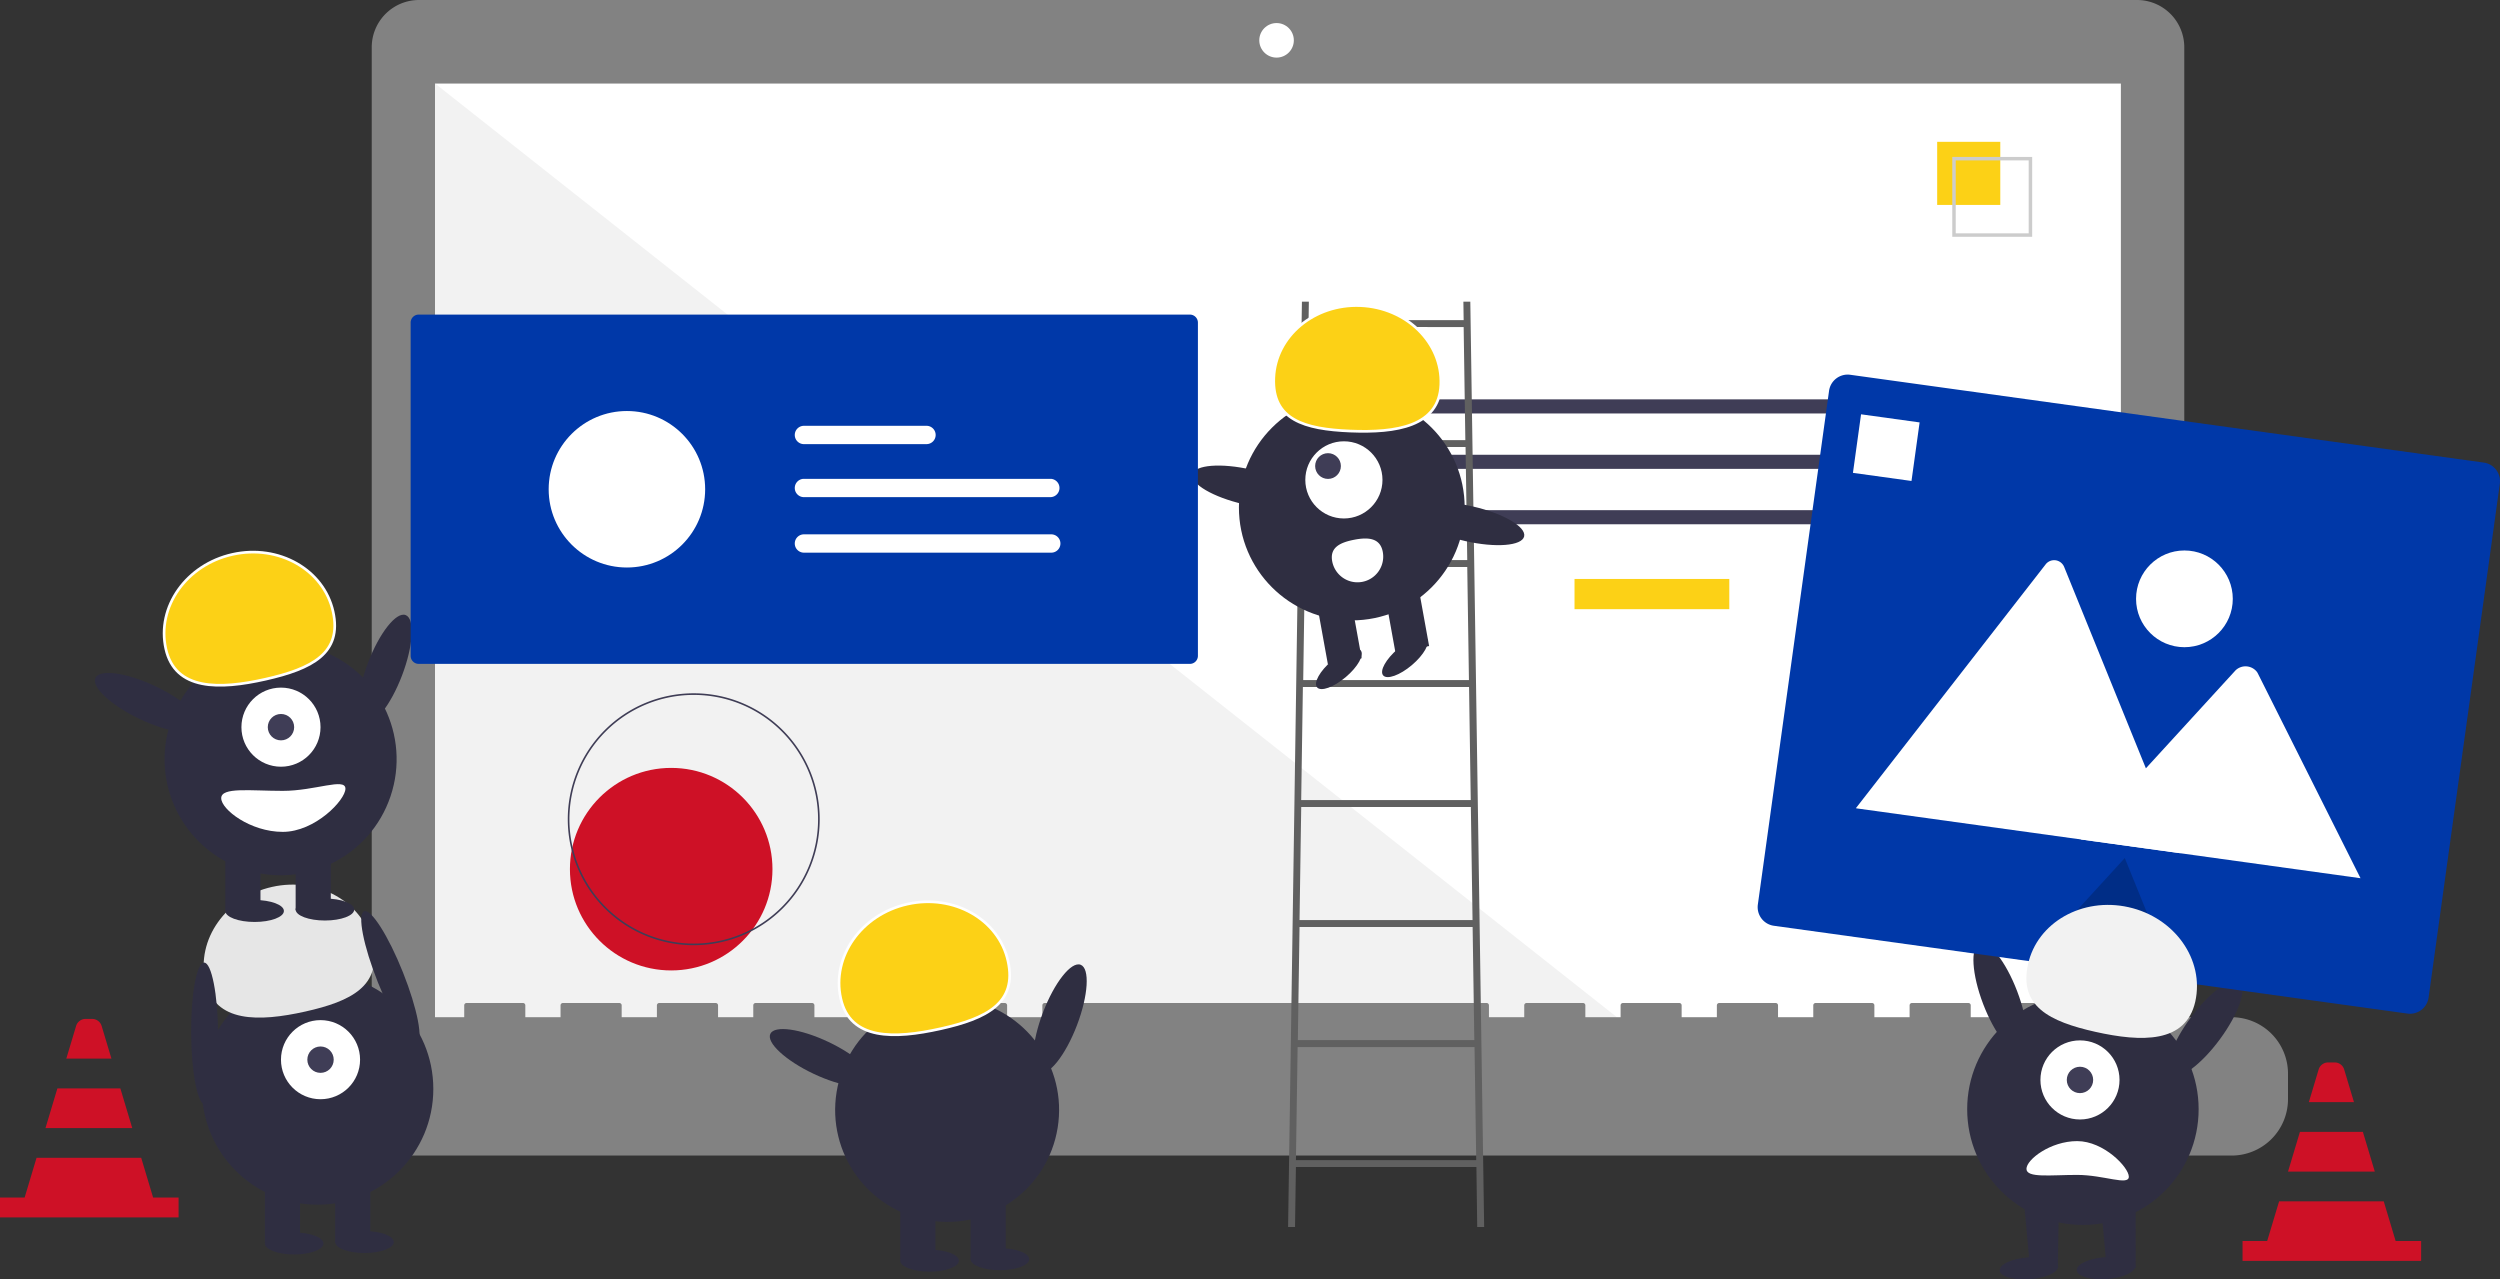 <svg xmlns="http://www.w3.org/2000/svg" xmlns:xlink="http://www.w3.org/1999/xlink" viewBox="0 0 930.43 476.16"><rect x="0" y="0" width="930.43" height="476.16" fill="#333333" stroke="none"/><defs><style>.cls-1{fill:none;}.cls-2{clip-path:url(#clip-path);}.cls-3{fill:#828282;}.cls-4{fill:#fff;}.cls-5{fill:#f2f2f2;}.cls-6{fill:#ce1126;}.cls-7{fill:#3f3d56;}.cls-8{fill:#fcd116;stroke:#fff;stroke-miterlimit:10;}.cls-9{fill:#ccc;}.cls-10{fill:#606060;}.cls-11{fill:#2f2e41;}.cls-12{fill:#e6e6e6;}.cls-13{fill:#0038a8;}.cls-14{opacity:0.2;isolation:isolate;}</style><clipPath id="clip-path" transform="translate(-33.98 -40.22)"><rect class="cls-1" width="1019.48" height="523"/></clipPath></defs><g id="Layer_2" data-name="Layer 2"><g id="Layer_2-2" data-name="Layer 2"><g class="cls-2"><path class="cls-3" d="M829.31,40.22H189.93a17.6,17.6,0,0,0-17.6,17.59h0V414.07a17.6,17.6,0,0,0,17.6,17.6H829.31a17.6,17.6,0,0,0,17.6-17.6V57.81a17.6,17.6,0,0,0-17.6-17.59Z" transform="translate(-33.98 -40.22)"/><rect class="cls-4" x="161.94" y="31.1" width="627.39" height="353.91"/><circle class="cls-4" cx="475.1" cy="15.01" r="6.43"/><polygon class="cls-5" points="609.91 385.01 161.94 385.01 161.94 31.1 609.91 385.01"/><circle class="cls-6" cx="249.8" cy="323.48" r="37.69"/><path class="cls-7" d="M292.17,392a46.88,46.88,0,1,1,46.88-46.88A46.88,46.88,0,0,1,292.17,392Zm0-93.15a46.27,46.27,0,1,0,46.27,46.27,46.27,46.27,0,0,0-46.27-46.27Z" transform="translate(-33.98 -40.22)"/><rect class="cls-8" x="585.49" y="214.97" width="58.61" height="12.25"/><rect class="cls-7" x="530.04" y="148.63" width="169.5" height="5.25"/><rect class="cls-7" x="530.04" y="169.25" width="169.5" height="5.25"/><rect class="cls-7" x="530.04" y="189.87" width="169.5" height="5.25"/><rect class="cls-8" x="720.46" y="52.28" width="24.49" height="24.49"/><path class="cls-9" d="M790.3,128.36H760.56V98.62H790.3Zm-28.45-1.29H789V99.91H761.85Z" transform="translate(-33.98 -40.22)"/><path class="cls-3" d="M864.53,418.8H803.3v-4.42a.88.88,0,0,0-.88-.87h-21a.88.88,0,0,0-.88.87h0v4.42H767.43v-4.42a.87.87,0,0,0-.87-.87h-21a.87.87,0,0,0-.88.87h0v4.42H731.57v-4.42a.87.87,0,0,0-.87-.87h-21a.87.87,0,0,0-.87.87h0v4.42H695.71v-4.42a.87.87,0,0,0-.88-.87h-21a.88.88,0,0,0-.88.87h0v4.42H659.84v-4.42a.87.87,0,0,0-.87-.87H638a.87.87,0,0,0-.88.87h0v4.42H624v-4.42a.87.87,0,0,0-.87-.87h-21a.87.87,0,0,0-.87.87h0v4.42H588.12v-4.42a.87.87,0,0,0-.88-.87H422.8a.88.88,0,0,0-.88.87h0v4.42H408.8v-4.42a.87.87,0,0,0-.87-.87h-21a.87.87,0,0,0-.88.87h0v4.42H372.94v-4.42a.87.87,0,0,0-.87-.87h-21a.87.87,0,0,0-.87.87h0v4.42H337.08v-4.42a.87.87,0,0,0-.88-.87h-21a.87.87,0,0,0-.87.87h0v4.42H301.22v-4.42a.88.88,0,0,0-.88-.87h-21a.87.87,0,0,0-.88.87h0v4.42H265.35v-4.42a.87.87,0,0,0-.87-.87h-21a.87.87,0,0,0-.88.87v4.42H229.49v-4.42a.87.87,0,0,0-.87-.87h-21a.87.87,0,0,0-.87.87h0v4.42H166.51a21,21,0,0,0-21,21v9.49a21,21,0,0,0,21,21h698a21,21,0,0,0,21-21v-9.49a21,21,0,0,0-21-21Z" transform="translate(-33.98 -40.22)"/><circle class="cls-4" cx="509.65" cy="45.77" r="6.59"/><path class="cls-9" d="M770.83,456.08a1.06,1.06,0,0,0-1,.79l-1.73,6.42a1.06,1.06,0,0,0,.75,1.31.9.9,0,0,0,.28,0H802a1.07,1.07,0,0,0,1.07-1.07,1,1,0,0,0-.06-.35l-2.23-6.42a1.07,1.07,0,0,0-1-.72Z" transform="translate(-33.98 -40.22)"/><path class="cls-10" d="M583.76,496.87h2.58l-5.15-344.38h-2.58l.1,6.87H521l.1-6.87h-2.58l-5.15,344.38h2.58l.33-22.33h67.18Zm-3.71-248.2H519.63l.63-42.08h59.16Zm0,2.58.63,42.08H519l.63-42.08Zm.67,44.66.63,42.08h-63.1l.63-42.08Zm.67,44.66.63,42.08H517.63l.63-42.08Zm.66,44.66.63,42.08H517l.63-42.08Zm-3.34-223.3.63,42.08H520.3l.63-42.08ZM516.29,472l.63-42.08h65.84l.63,42.08Z" transform="translate(-33.98 -40.22)"/><circle class="cls-11" cx="503.1" cy="188.88" r="42.01"/><rect class="cls-11" x="551.16" y="259.08" width="12.76" height="22.87" transform="translate(-73.25 63.43) rotate(-10.26)"/><rect class="cls-11" x="526.05" y="263.63" width="12.76" height="22.87" transform="translate(-74.46 59.03) rotate(-10.26)"/><ellipse class="cls-11" cx="532.27" cy="289.14" rx="10.64" ry="3.99" transform="translate(-94.75 372.27) rotate(-40.26)"/><ellipse class="cls-11" cx="556.87" cy="284.69" rx="10.64" ry="3.99" transform="translate(-86.05 387.11) rotate(-40.26)"/><circle class="cls-4" cx="500.16" cy="178.6" r="14.36"/><circle class="cls-7" cx="494.25" cy="173.45" r="4.79"/><path class="cls-8" d="M570.22,183.39c.63-15.56-12.77-28.73-29.94-29.43s-31.6,11.35-32.23,26.9,11.3,19.09,28.47,19.79S569.59,198.94,570.22,183.39Z" transform="translate(-33.98 -40.22)"/><ellipse class="cls-11" cx="498.28" cy="221.44" rx="6.59" ry="21.01" transform="translate(137.14 617.44) rotate(-77.09)"/><ellipse class="cls-11" cx="580.75" cy="235.15" rx="6.59" ry="21.01" transform="translate(187.81 708.47) rotate(-77.09)"/><path class="cls-4" d="M548.62,245.65a9.57,9.57,0,0,1-18.84,3.43v0c-.94-5.2,3.08-7,8.28-8S547.67,240.45,548.62,245.65Z" transform="translate(-33.98 -40.22)"/><ellipse class="cls-11" cx="428.47" cy="419.37" rx="21.53" ry="6.76" transform="translate(-150.22 629.65) rotate(-69.08)"/><circle class="cls-11" cx="386.45" cy="453.29" r="41.67" transform="translate(-156.86 721.92) rotate(-80.78)"/><rect class="cls-11" x="335.06" y="445.47" width="13.08" height="23.44"/><rect class="cls-11" x="361.22" y="445.47" width="13.08" height="23.44"/><ellipse class="cls-11" cx="345.96" cy="469.19" rx="10.9" ry="4.09"/><ellipse class="cls-11" cx="372.13" cy="468.64" rx="10.9" ry="4.09"/><path class="cls-8" d="M346.89,411.84c-3.48-15.58,7.63-31.31,24.82-35.15s34,5.67,37.43,21.25-7.92,21.32-25.11,25.15S350.36,427.41,346.89,411.84Z" transform="translate(-33.98 -40.22)"/><ellipse class="cls-11" cx="339.52" cy="433.95" rx="6.54" ry="20.84" transform="translate(-232.04 514.54) rotate(-64.63)"/><circle class="cls-11" cx="118.2" cy="405.28" r="43.07"/><rect class="cls-11" x="98.58" y="439.08" width="13.08" height="23.44"/><rect class="cls-11" x="124.75" y="439.08" width="13.08" height="23.44"/><ellipse class="cls-11" cx="109.48" cy="462.79" rx="10.9" ry="4.09"/><ellipse class="cls-11" cx="135.65" cy="462.25" rx="10.9" ry="4.09"/><circle class="cls-4" cx="119.29" cy="394.38" r="14.72"/><circle class="cls-7" cx="119.29" cy="394.38" r="4.91"/><path class="cls-12" d="M110.41,405.45c-3.48-15.58,7.64-31.31,24.83-35.15s33.94,5.67,37.42,21.25-7.92,21.31-25.11,25.15S113.88,421,110.41,405.45Z" transform="translate(-33.98 -40.22)"/><ellipse class="cls-11" cx="177.27" cy="289.22" rx="21.53" ry="6.76" transform="translate(-190.16 311.34) rotate(-69.08)"/><circle class="cls-11" cx="137.46" cy="321.75" r="43.07" transform="matrix(0.32, -0.95, 0.95, 0.32, -245.22, 310.2)"/><rect class="cls-11" x="83.86" y="315.33" width="13.08" height="23.44"/><rect class="cls-11" x="110.03" y="315.33" width="13.08" height="23.44"/><ellipse class="cls-11" cx="94.76" cy="339.04" rx="10.9" ry="4.09"/><ellipse class="cls-11" cx="120.93" cy="338.5" rx="10.9" ry="4.09"/><circle class="cls-4" cx="104.57" cy="270.63" r="14.72"/><circle class="cls-7" cx="104.57" cy="270.63" r="4.91"/><path class="cls-8" d="M95.69,281.7c-3.48-15.58,7.64-31.32,24.83-35.15s33.94,5.67,37.42,21.25S150,289.11,132.83,293,99.17,297.27,95.69,281.7Z" transform="translate(-33.98 -40.22)"/><ellipse class="cls-11" cx="88.96" cy="301.76" rx="6.76" ry="21.53" transform="translate(-255.8 212.61) rotate(-64.63)"/><path class="cls-4" d="M116.31,337.28c0,4.22,10.85,12.54,22.9,12.54s23.33-11.87,23.33-16.08-11.29.82-23.33.82S116.31,333.07,116.31,337.28Z" transform="translate(-33.98 -40.22)"/><path class="cls-13" d="M189.81,157.3a3,3,0,0,0-3,3v124a3,3,0,0,0,3,3h287a3,3,0,0,0,3-3v-124a3,3,0,0,0-3-3Z" transform="translate(-33.98 -40.22)"/><circle class="cls-4" cx="233.32" cy="182.09" r="29.12"/><path id="b71acdfd-6a55-428e-917a-53f192cb0203" class="cls-4" d="M333,218.43a3.41,3.41,0,0,0,0,6.81H425a3.41,3.41,0,0,0,.11-6.81H333Z" transform="translate(-33.98 -40.22)"/><path id="ad4fbcfa-41b0-45f9-a593-23b6dc3fe165" class="cls-4" d="M333,198.7a3.41,3.41,0,0,0,0,6.81h45.91a3.41,3.41,0,0,0,.12-6.81H333Z" transform="translate(-33.98 -40.22)"/><path id="bce2a7cd-a325-424d-9b3a-f63d1dad5aba" class="cls-4" d="M333,239.09a3.41,3.41,0,0,0,0,6.81H425a3.41,3.41,0,1,0,.11-6.81H333Z" transform="translate(-33.98 -40.22)"/><ellipse class="cls-11" cx="778.37" cy="411.52" rx="6.76" ry="21.53" transform="translate(-129.6 264.81) rotate(-20.92)"/><circle class="cls-11" cx="775.2" cy="412.82" r="43.07"/><polygon class="cls-11" points="794.82 446.62 781.74 446.62 784.3 474.69 794.85 471.83 794.82 446.62"/><polygon class="cls-11" points="766.3 446.69 753.22 446.69 755.78 474.77 765.85 471.83 766.3 446.69"/><ellipse class="cls-11" cx="789.09" cy="512.22" rx="10.9" ry="4.09" transform="translate(-69.23 18.69) rotate(-4.18)"/><circle class="cls-4" cx="774.11" cy="401.92" r="14.72"/><circle class="cls-7" cx="774.11" cy="401.92" r="4.91"/><ellipse class="cls-11" cx="854.69" cy="423.05" rx="21.53" ry="6.76" transform="translate(-27.38 818.98) rotate(-53.55)"/><path class="cls-4" d="M788.17,475.24c0-3.47,8.94-10.33,18.87-10.33s19.23,9.78,19.23,13.25-9.31-.67-19.23-.67S788.17,478.72,788.17,475.24Z" transform="translate(-33.98 -40.22)"/><path class="cls-13" d="M930,417.45,694.2,384.77a7,7,0,0,1-6-7.9l26.5-191.17a7,7,0,0,1,7.89-6l235.75,32.68a7,7,0,0,1,6,7.89l-26.5,191.17A7,7,0,0,1,930,417.45Z" transform="translate(-33.98 -40.22)"/><path class="cls-4" d="M845.49,357.78,725.14,341.1a2.42,2.42,0,0,1-.45-.1l70.59-90.7a4,4,0,0,1,5.64-.76,4.09,4.09,0,0,1,1.3,1.72l29,71.46,1.39,3.42Z" transform="translate(-33.98 -40.22)"/><polygon class="cls-14" points="805.02 354.4 763.93 348.7 788.17 322.2 789.91 320.29 790.78 319.33 792.17 322.75 805.02 354.4"/><path class="cls-4" d="M912.5,367.07,808.41,352.64l24.23-26.5,1.75-1.91L866,289.69a5.38,5.38,0,0,1,7.6.19c.13.14.25.28.37.43a5.64,5.64,0,0,1,.31.53Z" transform="translate(-33.98 -40.22)"/><circle class="cls-4" cx="812.98" cy="222.87" r="18"/><rect class="cls-4" x="725.03" y="195.83" width="22" height="22" transform="translate(396.11 867.27) rotate(-82.11)"/><path class="cls-5" d="M851,413c3.47-15.58-7.64-31.31-24.83-35.15s-34,5.67-37.42,21.25,7.91,21.31,25.1,25.15S847.48,428.56,851,413Z" transform="translate(-33.98 -40.22)"/><ellipse class="cls-11" cx="817.78" cy="512.15" rx="10.9" ry="4.09" transform="translate(-69.15 20.78) rotate(-4.18)"/><ellipse class="cls-11" cx="110.15" cy="424.9" rx="5.02" ry="26.44" transform="translate(-37.18 -39.37) rotate(-0.43)"/><ellipse class="cls-11" cx="179.27" cy="403.93" rx="5.02" ry="26.44" transform="translate(-170.84 54.91) rotate(-21.74)"/><polygon class="cls-6" points="879.4 421.26 855.97 421.26 851.54 436.03 883.83 436.03 879.4 421.26"/><path class="cls-6" d="M906.42,438.26a3.7,3.7,0,0,0-3.54-2.63h-2.43a3.7,3.7,0,0,0-3.54,2.63l-3.64,12.14h16.79Z" transform="translate(-33.98 -40.22)"/><polygon class="cls-6" points="891.59 461.87 887.16 447.1 848.22 447.1 843.78 461.87 834.61 461.87 834.61 469.26 901.08 469.26 901.08 461.87 891.59 461.87"/><polygon class="cls-6" points="44.79 405.06 21.36 405.06 16.93 419.83 49.22 419.83 44.79 405.06"/><path class="cls-6" d="M71.81,422.06a3.7,3.7,0,0,0-3.54-2.63H65.84a3.7,3.7,0,0,0-3.54,2.63L58.66,434.2H75.45Z" transform="translate(-33.98 -40.22)"/><polygon class="cls-6" points="56.98 445.68 52.55 430.91 13.6 430.91 9.17 445.68 0 445.68 0 453.07 66.46 453.07 66.46 445.68 56.98 445.68"/></g></g></g></svg>